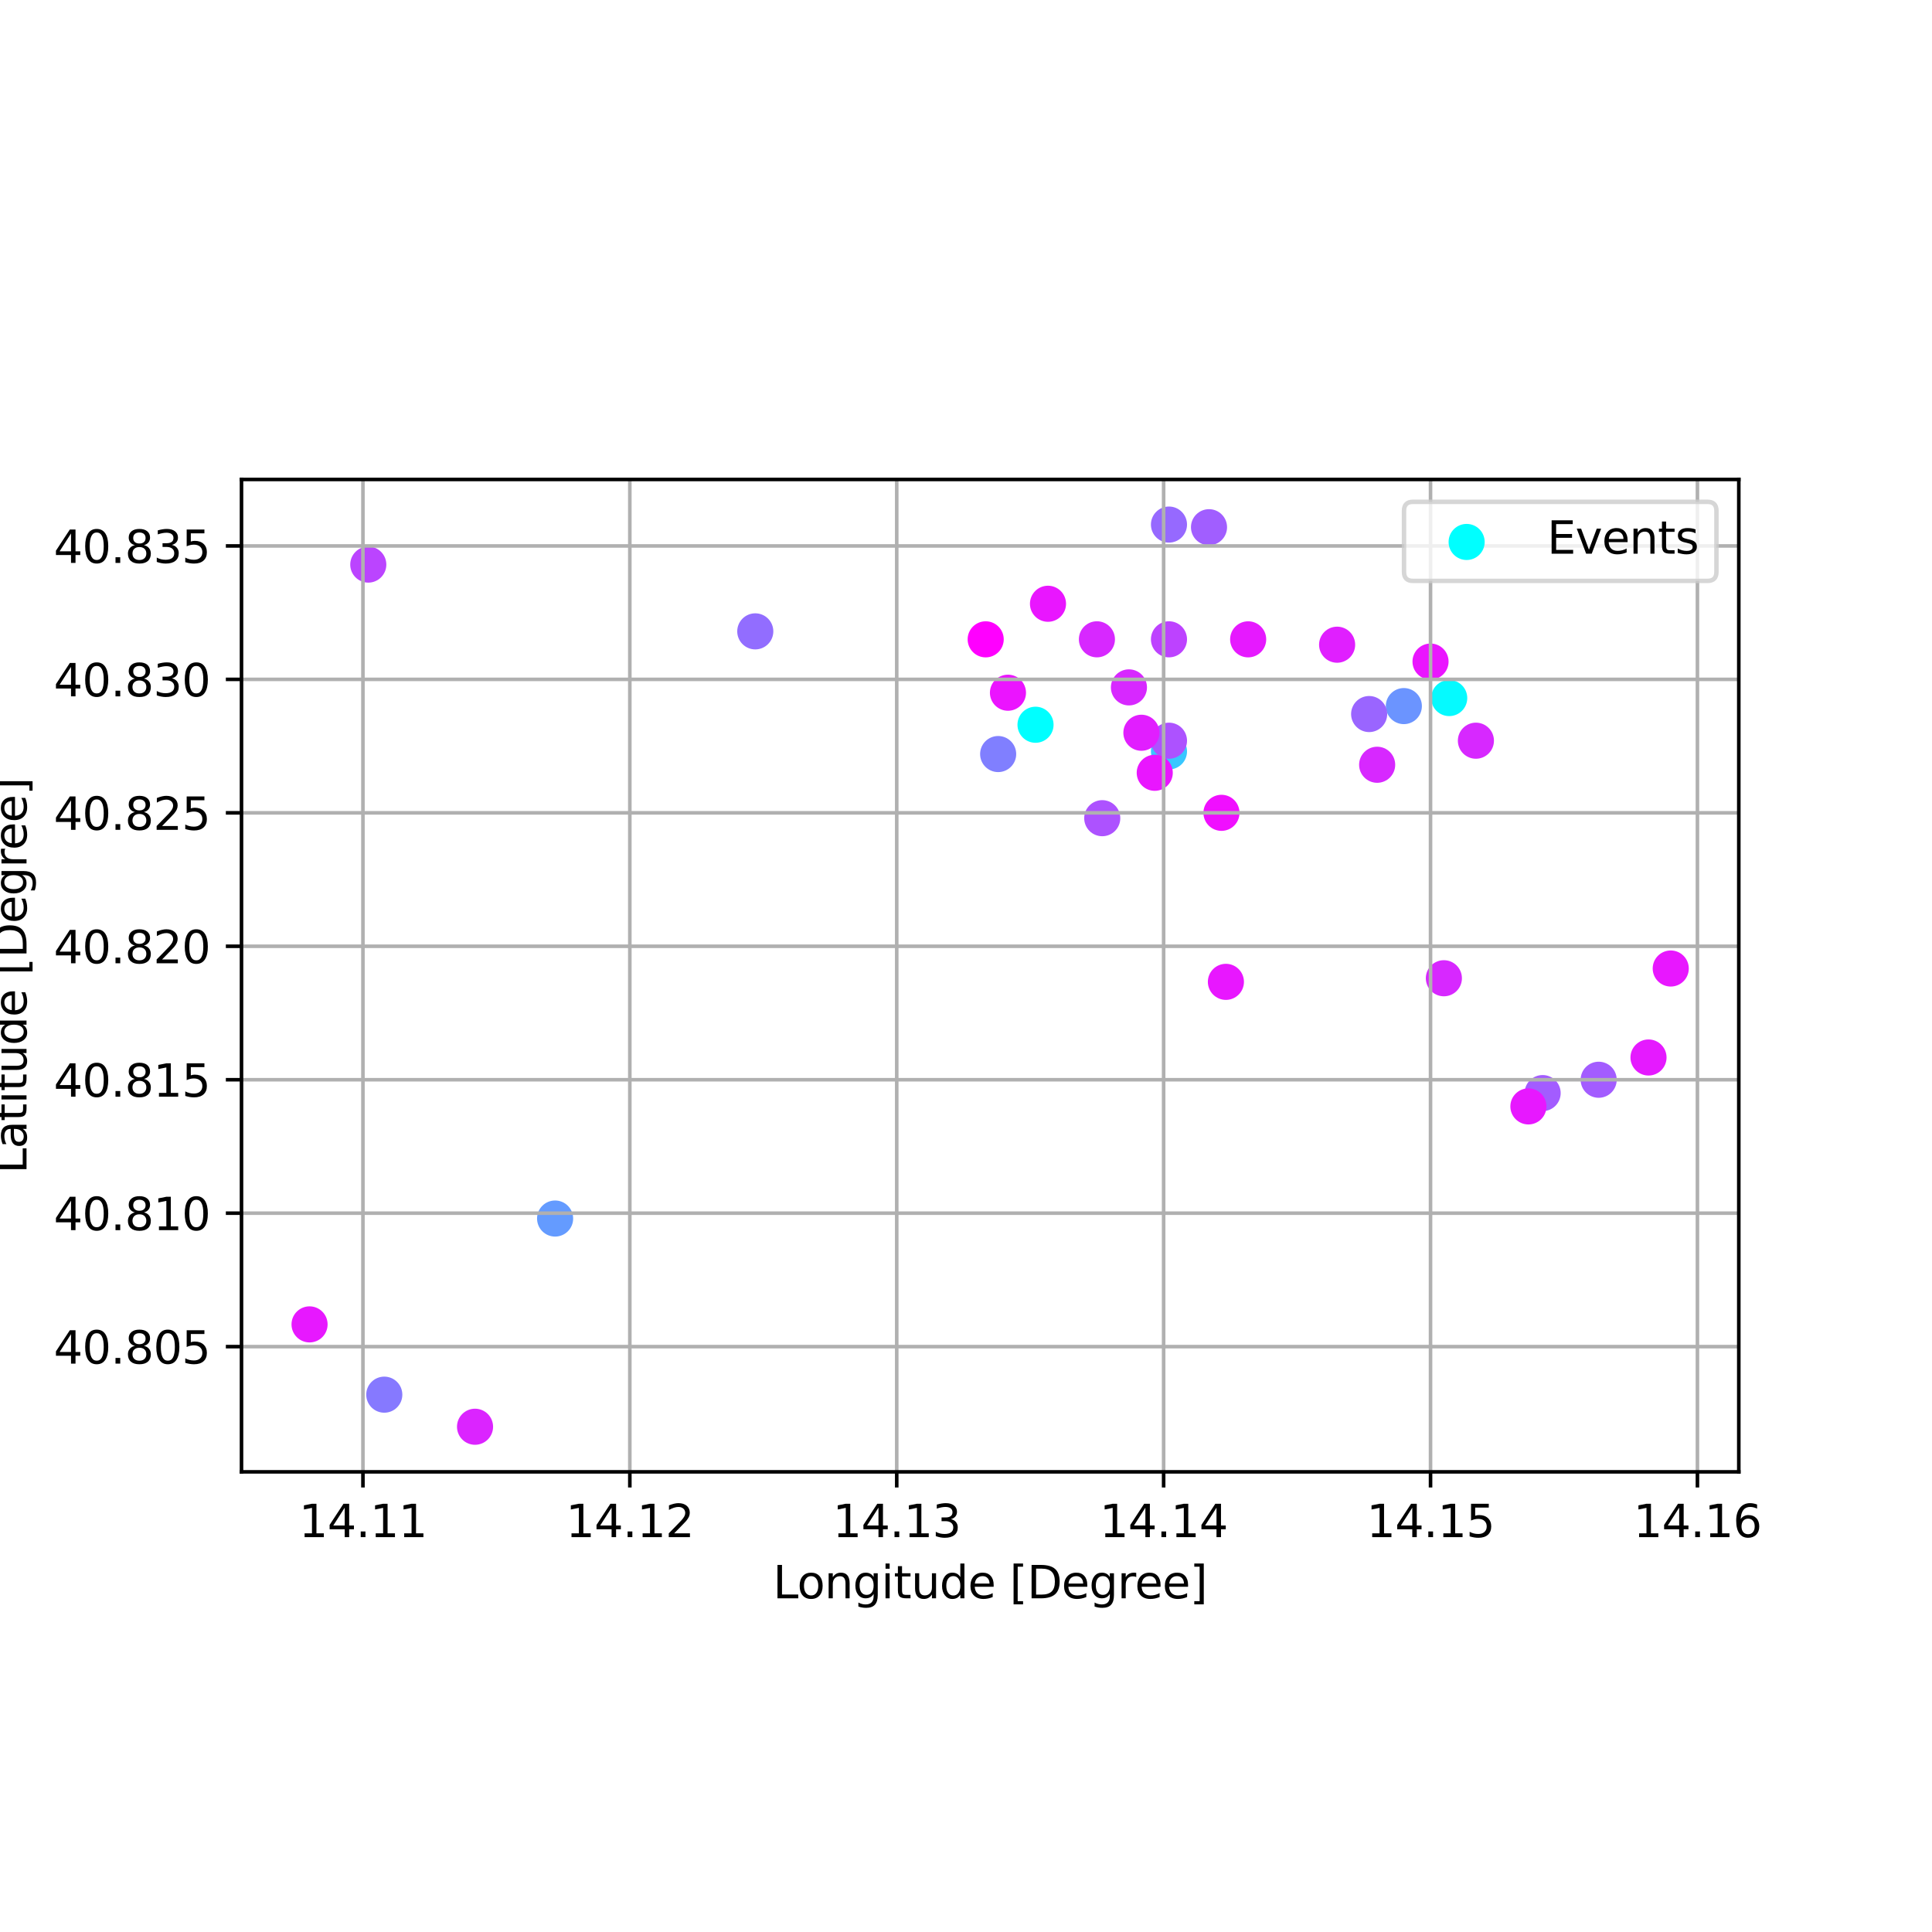 <?xml version="1.0" encoding="utf-8" standalone="no"?>
<!DOCTYPE svg PUBLIC "-//W3C//DTD SVG 1.1//EN"
  "http://www.w3.org/Graphics/SVG/1.1/DTD/svg11.dtd">
<svg xmlns:xlink="http://www.w3.org/1999/xlink" width="432pt" height="432pt" viewBox="0 0 432 432" xmlns="http://www.w3.org/2000/svg" version="1.1">
 <defs>
  <style type="text/css">*{stroke-linejoin: round; stroke-linecap: butt}</style>
 </defs>
 <g id="figure_1">
  <g id="patch_1">
   <path d="M 0 432 
L 432 432 
L 432 0 
L 0 0 
z
" style="fill: #ffffff"/>
  </g>
  <g id="axes_1">
   <g id="patch_2">
    <path d="M 54 329.11 
L 388.8 329.11 
L 388.8 107.21 
L 54 107.21 
z
" style="fill: #ffffff"/>
   </g>
   <g id="PathCollection_1">
    <defs>
     <path id="C0_0_2434a39457" d="M 0 3.536 
C 0.938 3.536 1.837 3.163 2.5 2.5 
C 3.163 1.837 3.536 0.938 3.536 -0 
C 3.536 -0.938 3.163 -1.837 2.5 -2.5 
C 1.837 -3.163 0.938 -3.536 0 -3.536 
C -0.938 -3.536 -1.837 -3.163 -2.5 -2.5 
C -3.163 -1.837 -3.536 -0.938 -3.536 0 
C -3.536 0.938 -3.163 1.837 -2.5 2.5 
C -1.837 3.163 -0.938 3.536 0 3.536 
z
"/>
    </defs>
    <g clip-path="url(#p8556b5bebb)">
     <use xlink:href="#C0_0_2434a39457" x="231.545" y="162.056" style="fill: #00ffff; stroke: #00ffff"/>
    </g>
    <g clip-path="url(#p8556b5bebb)">
     <use xlink:href="#C0_0_2434a39457" x="324.048" y="156.088" style="fill: #05faff; stroke: #05faff"/>
    </g>
    <g clip-path="url(#p8556b5bebb)">
     <use xlink:href="#C0_0_2434a39457" x="261.385" y="168.018" style="fill: #38c7ff; stroke: #38c7ff"/>
    </g>
    <g clip-path="url(#p8556b5bebb)">
     <use xlink:href="#C0_0_2434a39457" x="124.123" y="272.468" style="fill: #649bff; stroke: #649bff"/>
    </g>
    <g clip-path="url(#p8556b5bebb)">
     <use xlink:href="#C0_0_2434a39457" x="313.903" y="157.884" style="fill: #6b94ff; stroke: #6b94ff"/>
    </g>
    <g clip-path="url(#p8556b5bebb)">
     <use xlink:href="#C0_0_2434a39457" x="223.19" y="168.608" style="fill: #807fff; stroke: #807fff"/>
    </g>
    <g clip-path="url(#p8556b5bebb)">
     <use xlink:href="#C0_0_2434a39457" x="85.928" y="311.85" style="fill: #8679ff; stroke: #8679ff"/>
    </g>
    <g clip-path="url(#p8556b5bebb)">
     <use xlink:href="#C0_0_2434a39457" x="168.882" y="141.174" style="fill: #926dff; stroke: #926dff"/>
    </g>
    <g clip-path="url(#p8556b5bebb)">
     <use xlink:href="#C0_0_2434a39457" x="261.385" y="117.296" style="fill: #9669ff; stroke: #9669ff"/>
    </g>
    <g clip-path="url(#p8556b5bebb)">
     <use xlink:href="#C0_0_2434a39457" x="306.144" y="159.663" style="fill: #9a65ff; stroke: #9a65ff"/>
    </g>
    <g clip-path="url(#p8556b5bebb)">
     <use xlink:href="#C0_0_2434a39457" x="270.337" y="117.887" style="fill: #a15eff; stroke: #a15eff"/>
    </g>
    <g clip-path="url(#p8556b5bebb)">
     <use xlink:href="#C0_0_2434a39457" x="357.468" y="241.435" style="fill: #a35cff; stroke: #a35cff"/>
    </g>
    <g clip-path="url(#p8556b5bebb)">
     <use xlink:href="#C0_0_2434a39457" x="344.936" y="244.419" style="fill: #a35cff; stroke: #a35cff"/>
    </g>
    <g clip-path="url(#p8556b5bebb)">
     <use xlink:href="#C0_0_2434a39457" x="261.385" y="165.624" style="fill: #ad52ff; stroke: #ad52ff"/>
    </g>
    <g clip-path="url(#p8556b5bebb)">
     <use xlink:href="#C0_0_2434a39457" x="246.465" y="182.949" style="fill: #ad52ff; stroke: #ad52ff"/>
    </g>
    <g clip-path="url(#p8556b5bebb)">
     <use xlink:href="#C0_0_2434a39457" x="82.348" y="126.242" style="fill: #bb44ff; stroke: #bb44ff"/>
    </g>
    <g clip-path="url(#p8556b5bebb)">
     <use xlink:href="#C0_0_2434a39457" x="261.385" y="142.952" style="fill: #bd42ff; stroke: #bd42ff"/>
    </g>
    <g clip-path="url(#p8556b5bebb)">
     <use xlink:href="#C0_0_2434a39457" x="322.855" y="218.739" style="fill: #d728ff; stroke: #d728ff"/>
    </g>
    <g clip-path="url(#p8556b5bebb)">
     <use xlink:href="#C0_0_2434a39457" x="307.935" y="171.002" style="fill: #d728ff; stroke: #d728ff"/>
    </g>
    <g clip-path="url(#p8556b5bebb)">
     <use xlink:href="#C0_0_2434a39457" x="330.016" y="165.624" style="fill: #d728ff; stroke: #d728ff"/>
    </g>
    <g clip-path="url(#p8556b5bebb)">
     <use xlink:href="#C0_0_2434a39457" x="245.272" y="142.952" style="fill: #d728ff; stroke: #d728ff"/>
    </g>
    <g clip-path="url(#p8556b5bebb)">
     <use xlink:href="#C0_0_2434a39457" x="252.433" y="153.701" style="fill: #d728ff; stroke: #d728ff"/>
    </g>
    <g clip-path="url(#p8556b5bebb)">
     <use xlink:href="#C0_0_2434a39457" x="106.219" y="319.024" style="fill: #db24ff; stroke: #db24ff"/>
    </g>
    <g clip-path="url(#p8556b5bebb)">
     <use xlink:href="#C0_0_2434a39457" x="298.983" y="144.158" style="fill: #e01fff; stroke: #e01fff"/>
    </g>
    <g clip-path="url(#p8556b5bebb)">
     <use xlink:href="#C0_0_2434a39457" x="255.22" y="163.846" style="fill: #e11eff; stroke: #e11eff"/>
    </g>
    <g clip-path="url(#p8556b5bebb)">
     <use xlink:href="#C0_0_2434a39457" x="368.611" y="236.458" style="fill: #e51aff; stroke: #e51aff"/>
    </g>
    <g clip-path="url(#p8556b5bebb)">
     <use xlink:href="#C0_0_2434a39457" x="279.092" y="142.958" style="fill: #e619ff; stroke: #e619ff"/>
    </g>
    <g clip-path="url(#p8556b5bebb)">
     <use xlink:href="#C0_0_2434a39457" x="341.755" y="247.397" style="fill: #e718ff; stroke: #e718ff"/>
    </g>
    <g clip-path="url(#p8556b5bebb)">
     <use xlink:href="#C0_0_2434a39457" x="69.218" y="296.137" style="fill: #e718ff; stroke: #e718ff"/>
    </g>
    <g clip-path="url(#p8556b5bebb)">
     <use xlink:href="#C0_0_2434a39457" x="373.582" y="216.561" style="fill: #e817ff; stroke: #e817ff"/>
    </g>
    <g clip-path="url(#p8556b5bebb)">
     <use xlink:href="#C0_0_2434a39457" x="274.115" y="219.545" style="fill: #e817ff; stroke: #e817ff"/>
    </g>
    <g clip-path="url(#p8556b5bebb)">
     <use xlink:href="#C0_0_2434a39457" x="258.204" y="172.798" style="fill: #e916ff; stroke: #e916ff"/>
    </g>
    <g clip-path="url(#p8556b5bebb)">
     <use xlink:href="#C0_0_2434a39457" x="234.332" y="135.003" style="fill: #e916ff; stroke: #e916ff"/>
    </g>
    <g clip-path="url(#p8556b5bebb)">
     <use xlink:href="#C0_0_2434a39457" x="319.871" y="147.93" style="fill: #ea15ff; stroke: #ea15ff"/>
    </g>
    <g clip-path="url(#p8556b5bebb)">
     <use xlink:href="#C0_0_2434a39457" x="225.381" y="154.894" style="fill: #eb14ff; stroke: #eb14ff"/>
    </g>
    <g clip-path="url(#p8556b5bebb)">
     <use xlink:href="#C0_0_2434a39457" x="273.124" y="181.75" style="fill: #f00fff; stroke: #f00fff"/>
    </g>
    <g clip-path="url(#p8556b5bebb)">
     <use xlink:href="#C0_0_2434a39457" x="220.403" y="142.958" style="fill: #ff00ff; stroke: #ff00ff"/>
    </g>
   </g>
   <g id="matplotlib.axis_1">
    <g id="xtick_1">
     <g id="line2d_1">
      <path d="M 81.154 329.11 
L 81.154 107.21 
" clip-path="url(#p8556b5bebb)" style="fill: none; stroke: #b0b0b0; stroke-width: 0.8; stroke-linecap: square"/>
     </g>
     <g id="line2d_2">
      <defs>
       <path id="m1854e75a4c" d="M 0 0 
L 0 3.5 
" style="stroke: #000000; stroke-width: 0.8"/>
      </defs>
      <g>
       <use xlink:href="#m1854e75a4c" x="81.154" y="329.11" style="stroke: #000000; stroke-width: 0.8"/>
      </g>
     </g>
     <g id="text_1">
      <!-- 14.11 -->
      <g transform="translate(66.84 343.709) scale(0.1 -0.1)">
       <defs>
        <path id="DejaVuSans-31" d="M 794 531 
L 1825 531 
L 1825 4091 
L 703 3866 
L 703 4441 
L 1819 4666 
L 2450 4666 
L 2450 531 
L 3481 531 
L 3481 0 
L 794 0 
L 794 531 
z
" transform="scale(0.016)"/>
        <path id="DejaVuSans-34" d="M 2419 4116 
L 825 1625 
L 2419 1625 
L 2419 4116 
z
M 2253 4666 
L 3047 4666 
L 3047 1625 
L 3713 1625 
L 3713 1100 
L 3047 1100 
L 3047 0 
L 2419 0 
L 2419 1100 
L 313 1100 
L 313 1709 
L 2253 4666 
z
" transform="scale(0.016)"/>
        <path id="DejaVuSans-2e" d="M 684 794 
L 1344 794 
L 1344 0 
L 684 0 
L 684 794 
z
" transform="scale(0.016)"/>
       </defs>
       <use xlink:href="#DejaVuSans-31"/>
       <use xlink:href="#DejaVuSans-34" x="63.623"/>
       <use xlink:href="#DejaVuSans-2e" x="127.246"/>
       <use xlink:href="#DejaVuSans-31" x="159.033"/>
       <use xlink:href="#DejaVuSans-31" x="222.656"/>
      </g>
     </g>
    </g>
    <g id="xtick_2">
     <g id="line2d_3">
      <path d="M 140.833 329.11 
L 140.833 107.21 
" clip-path="url(#p8556b5bebb)" style="fill: none; stroke: #b0b0b0; stroke-width: 0.8; stroke-linecap: square"/>
     </g>
     <g id="line2d_4">
      <g>
       <use xlink:href="#m1854e75a4c" x="140.833" y="329.11" style="stroke: #000000; stroke-width: 0.8"/>
      </g>
     </g>
     <g id="text_2">
      <!-- 14.12 -->
      <g transform="translate(126.519 343.709) scale(0.1 -0.1)">
       <defs>
        <path id="DejaVuSans-32" d="M 1228 531 
L 3431 531 
L 3431 0 
L 469 0 
L 469 531 
Q 828 903 1448 1529 
Q 2069 2156 2228 2338 
Q 2531 2678 2651 2914 
Q 2772 3150 2772 3378 
Q 2772 3750 2511 3984 
Q 2250 4219 1831 4219 
Q 1534 4219 1204 4116 
Q 875 4013 500 3803 
L 500 4441 
Q 881 4594 1212 4672 
Q 1544 4750 1819 4750 
Q 2544 4750 2975 4387 
Q 3406 4025 3406 3419 
Q 3406 3131 3298 2873 
Q 3191 2616 2906 2266 
Q 2828 2175 2409 1742 
Q 1991 1309 1228 531 
z
" transform="scale(0.016)"/>
       </defs>
       <use xlink:href="#DejaVuSans-31"/>
       <use xlink:href="#DejaVuSans-34" x="63.623"/>
       <use xlink:href="#DejaVuSans-2e" x="127.246"/>
       <use xlink:href="#DejaVuSans-31" x="159.033"/>
       <use xlink:href="#DejaVuSans-32" x="222.656"/>
      </g>
     </g>
    </g>
    <g id="xtick_3">
     <g id="line2d_5">
      <path d="M 200.512 329.11 
L 200.512 107.21 
" clip-path="url(#p8556b5bebb)" style="fill: none; stroke: #b0b0b0; stroke-width: 0.8; stroke-linecap: square"/>
     </g>
     <g id="line2d_6">
      <g>
       <use xlink:href="#m1854e75a4c" x="200.512" y="329.11" style="stroke: #000000; stroke-width: 0.8"/>
      </g>
     </g>
     <g id="text_3">
      <!-- 14.13 -->
      <g transform="translate(186.198 343.709) scale(0.1 -0.1)">
       <defs>
        <path id="DejaVuSans-33" d="M 2597 2516 
Q 3050 2419 3304 2112 
Q 3559 1806 3559 1356 
Q 3559 666 3084 287 
Q 2609 -91 1734 -91 
Q 1441 -91 1130 -33 
Q 819 25 488 141 
L 488 750 
Q 750 597 1062 519 
Q 1375 441 1716 441 
Q 2309 441 2620 675 
Q 2931 909 2931 1356 
Q 2931 1769 2642 2001 
Q 2353 2234 1838 2234 
L 1294 2234 
L 1294 2753 
L 1863 2753 
Q 2328 2753 2575 2939 
Q 2822 3125 2822 3475 
Q 2822 3834 2567 4026 
Q 2313 4219 1838 4219 
Q 1578 4219 1281 4162 
Q 984 4106 628 3988 
L 628 4550 
Q 988 4650 1302 4700 
Q 1616 4750 1894 4750 
Q 2613 4750 3031 4423 
Q 3450 4097 3450 3541 
Q 3450 3153 3228 2886 
Q 3006 2619 2597 2516 
z
" transform="scale(0.016)"/>
       </defs>
       <use xlink:href="#DejaVuSans-31"/>
       <use xlink:href="#DejaVuSans-34" x="63.623"/>
       <use xlink:href="#DejaVuSans-2e" x="127.246"/>
       <use xlink:href="#DejaVuSans-31" x="159.033"/>
       <use xlink:href="#DejaVuSans-33" x="222.656"/>
      </g>
     </g>
    </g>
    <g id="xtick_4">
     <g id="line2d_7">
      <path d="M 260.191 329.11 
L 260.191 107.21 
" clip-path="url(#p8556b5bebb)" style="fill: none; stroke: #b0b0b0; stroke-width: 0.8; stroke-linecap: square"/>
     </g>
     <g id="line2d_8">
      <g>
       <use xlink:href="#m1854e75a4c" x="260.191" y="329.11" style="stroke: #000000; stroke-width: 0.8"/>
      </g>
     </g>
     <g id="text_4">
      <!-- 14.14 -->
      <g transform="translate(245.877 343.709) scale(0.1 -0.1)">
       <use xlink:href="#DejaVuSans-31"/>
       <use xlink:href="#DejaVuSans-34" x="63.623"/>
       <use xlink:href="#DejaVuSans-2e" x="127.246"/>
       <use xlink:href="#DejaVuSans-31" x="159.033"/>
       <use xlink:href="#DejaVuSans-34" x="222.656"/>
      </g>
     </g>
    </g>
    <g id="xtick_5">
     <g id="line2d_9">
      <path d="M 319.871 329.11 
L 319.871 107.21 
" clip-path="url(#p8556b5bebb)" style="fill: none; stroke: #b0b0b0; stroke-width: 0.8; stroke-linecap: square"/>
     </g>
     <g id="line2d_10">
      <g>
       <use xlink:href="#m1854e75a4c" x="319.871" y="329.11" style="stroke: #000000; stroke-width: 0.8"/>
      </g>
     </g>
     <g id="text_5">
      <!-- 14.15 -->
      <g transform="translate(305.557 343.709) scale(0.1 -0.1)">
       <defs>
        <path id="DejaVuSans-35" d="M 691 4666 
L 3169 4666 
L 3169 4134 
L 1269 4134 
L 1269 2991 
Q 1406 3038 1543 3061 
Q 1681 3084 1819 3084 
Q 2600 3084 3056 2656 
Q 3513 2228 3513 1497 
Q 3513 744 3044 326 
Q 2575 -91 1722 -91 
Q 1428 -91 1123 -41 
Q 819 9 494 109 
L 494 744 
Q 775 591 1075 516 
Q 1375 441 1709 441 
Q 2250 441 2565 725 
Q 2881 1009 2881 1497 
Q 2881 1984 2565 2268 
Q 2250 2553 1709 2553 
Q 1456 2553 1204 2497 
Q 953 2441 691 2322 
L 691 4666 
z
" transform="scale(0.016)"/>
       </defs>
       <use xlink:href="#DejaVuSans-31"/>
       <use xlink:href="#DejaVuSans-34" x="63.623"/>
       <use xlink:href="#DejaVuSans-2e" x="127.246"/>
       <use xlink:href="#DejaVuSans-31" x="159.033"/>
       <use xlink:href="#DejaVuSans-35" x="222.656"/>
      </g>
     </g>
    </g>
    <g id="xtick_6">
     <g id="line2d_11">
      <path d="M 379.55 329.11 
L 379.55 107.21 
" clip-path="url(#p8556b5bebb)" style="fill: none; stroke: #b0b0b0; stroke-width: 0.8; stroke-linecap: square"/>
     </g>
     <g id="line2d_12">
      <g>
       <use xlink:href="#m1854e75a4c" x="379.55" y="329.11" style="stroke: #000000; stroke-width: 0.8"/>
      </g>
     </g>
     <g id="text_6">
      <!-- 14.16 -->
      <g transform="translate(365.236 343.709) scale(0.1 -0.1)">
       <defs>
        <path id="DejaVuSans-36" d="M 2113 2584 
Q 1688 2584 1439 2293 
Q 1191 2003 1191 1497 
Q 1191 994 1439 701 
Q 1688 409 2113 409 
Q 2538 409 2786 701 
Q 3034 994 3034 1497 
Q 3034 2003 2786 2293 
Q 2538 2584 2113 2584 
z
M 3366 4563 
L 3366 3988 
Q 3128 4100 2886 4159 
Q 2644 4219 2406 4219 
Q 1781 4219 1451 3797 
Q 1122 3375 1075 2522 
Q 1259 2794 1537 2939 
Q 1816 3084 2150 3084 
Q 2853 3084 3261 2657 
Q 3669 2231 3669 1497 
Q 3669 778 3244 343 
Q 2819 -91 2113 -91 
Q 1303 -91 875 529 
Q 447 1150 447 2328 
Q 447 3434 972 4092 
Q 1497 4750 2381 4750 
Q 2619 4750 2861 4703 
Q 3103 4656 3366 4563 
z
" transform="scale(0.016)"/>
       </defs>
       <use xlink:href="#DejaVuSans-31"/>
       <use xlink:href="#DejaVuSans-34" x="63.623"/>
       <use xlink:href="#DejaVuSans-2e" x="127.246"/>
       <use xlink:href="#DejaVuSans-31" x="159.033"/>
       <use xlink:href="#DejaVuSans-36" x="222.656"/>
      </g>
     </g>
    </g>
    <g id="text_7">
     <!-- Longitude [Degree] -->
     <g transform="translate(172.843 357.387) scale(0.1 -0.1)">
      <defs>
       <path id="DejaVuSans-4c" d="M 628 4666 
L 1259 4666 
L 1259 531 
L 3531 531 
L 3531 0 
L 628 0 
L 628 4666 
z
" transform="scale(0.016)"/>
       <path id="DejaVuSans-6f" d="M 1959 3097 
Q 1497 3097 1228 2736 
Q 959 2375 959 1747 
Q 959 1119 1226 758 
Q 1494 397 1959 397 
Q 2419 397 2687 759 
Q 2956 1122 2956 1747 
Q 2956 2369 2687 2733 
Q 2419 3097 1959 3097 
z
M 1959 3584 
Q 2709 3584 3137 3096 
Q 3566 2609 3566 1747 
Q 3566 888 3137 398 
Q 2709 -91 1959 -91 
Q 1206 -91 779 398 
Q 353 888 353 1747 
Q 353 2609 779 3096 
Q 1206 3584 1959 3584 
z
" transform="scale(0.016)"/>
       <path id="DejaVuSans-6e" d="M 3513 2113 
L 3513 0 
L 2938 0 
L 2938 2094 
Q 2938 2591 2744 2837 
Q 2550 3084 2163 3084 
Q 1697 3084 1428 2787 
Q 1159 2491 1159 1978 
L 1159 0 
L 581 0 
L 581 3500 
L 1159 3500 
L 1159 2956 
Q 1366 3272 1645 3428 
Q 1925 3584 2291 3584 
Q 2894 3584 3203 3211 
Q 3513 2838 3513 2113 
z
" transform="scale(0.016)"/>
       <path id="DejaVuSans-67" d="M 2906 1791 
Q 2906 2416 2648 2759 
Q 2391 3103 1925 3103 
Q 1463 3103 1205 2759 
Q 947 2416 947 1791 
Q 947 1169 1205 825 
Q 1463 481 1925 481 
Q 2391 481 2648 825 
Q 2906 1169 2906 1791 
z
M 3481 434 
Q 3481 -459 3084 -895 
Q 2688 -1331 1869 -1331 
Q 1566 -1331 1297 -1286 
Q 1028 -1241 775 -1147 
L 775 -588 
Q 1028 -725 1275 -790 
Q 1522 -856 1778 -856 
Q 2344 -856 2625 -561 
Q 2906 -266 2906 331 
L 2906 616 
Q 2728 306 2450 153 
Q 2172 0 1784 0 
Q 1141 0 747 490 
Q 353 981 353 1791 
Q 353 2603 747 3093 
Q 1141 3584 1784 3584 
Q 2172 3584 2450 3431 
Q 2728 3278 2906 2969 
L 2906 3500 
L 3481 3500 
L 3481 434 
z
" transform="scale(0.016)"/>
       <path id="DejaVuSans-69" d="M 603 3500 
L 1178 3500 
L 1178 0 
L 603 0 
L 603 3500 
z
M 603 4863 
L 1178 4863 
L 1178 4134 
L 603 4134 
L 603 4863 
z
" transform="scale(0.016)"/>
       <path id="DejaVuSans-74" d="M 1172 4494 
L 1172 3500 
L 2356 3500 
L 2356 3053 
L 1172 3053 
L 1172 1153 
Q 1172 725 1289 603 
Q 1406 481 1766 481 
L 2356 481 
L 2356 0 
L 1766 0 
Q 1100 0 847 248 
Q 594 497 594 1153 
L 594 3053 
L 172 3053 
L 172 3500 
L 594 3500 
L 594 4494 
L 1172 4494 
z
" transform="scale(0.016)"/>
       <path id="DejaVuSans-75" d="M 544 1381 
L 544 3500 
L 1119 3500 
L 1119 1403 
Q 1119 906 1312 657 
Q 1506 409 1894 409 
Q 2359 409 2629 706 
Q 2900 1003 2900 1516 
L 2900 3500 
L 3475 3500 
L 3475 0 
L 2900 0 
L 2900 538 
Q 2691 219 2414 64 
Q 2138 -91 1772 -91 
Q 1169 -91 856 284 
Q 544 659 544 1381 
z
M 1991 3584 
L 1991 3584 
z
" transform="scale(0.016)"/>
       <path id="DejaVuSans-64" d="M 2906 2969 
L 2906 4863 
L 3481 4863 
L 3481 0 
L 2906 0 
L 2906 525 
Q 2725 213 2448 61 
Q 2172 -91 1784 -91 
Q 1150 -91 751 415 
Q 353 922 353 1747 
Q 353 2572 751 3078 
Q 1150 3584 1784 3584 
Q 2172 3584 2448 3432 
Q 2725 3281 2906 2969 
z
M 947 1747 
Q 947 1113 1208 752 
Q 1469 391 1925 391 
Q 2381 391 2643 752 
Q 2906 1113 2906 1747 
Q 2906 2381 2643 2742 
Q 2381 3103 1925 3103 
Q 1469 3103 1208 2742 
Q 947 2381 947 1747 
z
" transform="scale(0.016)"/>
       <path id="DejaVuSans-65" d="M 3597 1894 
L 3597 1613 
L 953 1613 
Q 991 1019 1311 708 
Q 1631 397 2203 397 
Q 2534 397 2845 478 
Q 3156 559 3463 722 
L 3463 178 
Q 3153 47 2828 -22 
Q 2503 -91 2169 -91 
Q 1331 -91 842 396 
Q 353 884 353 1716 
Q 353 2575 817 3079 
Q 1281 3584 2069 3584 
Q 2775 3584 3186 3129 
Q 3597 2675 3597 1894 
z
M 3022 2063 
Q 3016 2534 2758 2815 
Q 2500 3097 2075 3097 
Q 1594 3097 1305 2825 
Q 1016 2553 972 2059 
L 3022 2063 
z
" transform="scale(0.016)"/>
       <path id="DejaVuSans-20" transform="scale(0.016)"/>
       <path id="DejaVuSans-5b" d="M 550 4863 
L 1875 4863 
L 1875 4416 
L 1125 4416 
L 1125 -397 
L 1875 -397 
L 1875 -844 
L 550 -844 
L 550 4863 
z
" transform="scale(0.016)"/>
       <path id="DejaVuSans-44" d="M 1259 4147 
L 1259 519 
L 2022 519 
Q 2988 519 3436 956 
Q 3884 1394 3884 2338 
Q 3884 3275 3436 3711 
Q 2988 4147 2022 4147 
L 1259 4147 
z
M 628 4666 
L 1925 4666 
Q 3281 4666 3915 4102 
Q 4550 3538 4550 2338 
Q 4550 1131 3912 565 
Q 3275 0 1925 0 
L 628 0 
L 628 4666 
z
" transform="scale(0.016)"/>
       <path id="DejaVuSans-72" d="M 2631 2963 
Q 2534 3019 2420 3045 
Q 2306 3072 2169 3072 
Q 1681 3072 1420 2755 
Q 1159 2438 1159 1844 
L 1159 0 
L 581 0 
L 581 3500 
L 1159 3500 
L 1159 2956 
Q 1341 3275 1631 3429 
Q 1922 3584 2338 3584 
Q 2397 3584 2469 3576 
Q 2541 3569 2628 3553 
L 2631 2963 
z
" transform="scale(0.016)"/>
       <path id="DejaVuSans-5d" d="M 1947 4863 
L 1947 -844 
L 622 -844 
L 622 -397 
L 1369 -397 
L 1369 4416 
L 622 4416 
L 622 4863 
L 1947 4863 
z
" transform="scale(0.016)"/>
      </defs>
      <use xlink:href="#DejaVuSans-4c"/>
      <use xlink:href="#DejaVuSans-6f" x="53.963"/>
      <use xlink:href="#DejaVuSans-6e" x="115.145"/>
      <use xlink:href="#DejaVuSans-67" x="178.523"/>
      <use xlink:href="#DejaVuSans-69" x="242"/>
      <use xlink:href="#DejaVuSans-74" x="269.783"/>
      <use xlink:href="#DejaVuSans-75" x="308.992"/>
      <use xlink:href="#DejaVuSans-64" x="372.371"/>
      <use xlink:href="#DejaVuSans-65" x="435.848"/>
      <use xlink:href="#DejaVuSans-20" x="497.371"/>
      <use xlink:href="#DejaVuSans-5b" x="529.158"/>
      <use xlink:href="#DejaVuSans-44" x="568.172"/>
      <use xlink:href="#DejaVuSans-65" x="645.174"/>
      <use xlink:href="#DejaVuSans-67" x="706.697"/>
      <use xlink:href="#DejaVuSans-72" x="770.174"/>
      <use xlink:href="#DejaVuSans-65" x="809.037"/>
      <use xlink:href="#DejaVuSans-65" x="870.561"/>
      <use xlink:href="#DejaVuSans-5d" x="932.084"/>
     </g>
    </g>
   </g>
   <g id="matplotlib.axis_2">
    <g id="ytick_1">
     <g id="line2d_13">
      <path d="M 54 301.108 
L 388.8 301.108 
" clip-path="url(#p8556b5bebb)" style="fill: none; stroke: #b0b0b0; stroke-width: 0.8; stroke-linecap: square"/>
     </g>
     <g id="line2d_14">
      <defs>
       <path id="m312e97fccd" d="M 0 0 
L -3.5 0 
" style="stroke: #000000; stroke-width: 0.8"/>
      </defs>
      <g>
       <use xlink:href="#m312e97fccd" x="54" y="301.108" style="stroke: #000000; stroke-width: 0.8"/>
      </g>
     </g>
     <g id="text_8">
      <!-- 40.805 -->
      <g transform="translate(12.009 304.907) scale(0.1 -0.1)">
       <defs>
        <path id="DejaVuSans-30" d="M 2034 4250 
Q 1547 4250 1301 3770 
Q 1056 3291 1056 2328 
Q 1056 1369 1301 889 
Q 1547 409 2034 409 
Q 2525 409 2770 889 
Q 3016 1369 3016 2328 
Q 3016 3291 2770 3770 
Q 2525 4250 2034 4250 
z
M 2034 4750 
Q 2819 4750 3233 4129 
Q 3647 3509 3647 2328 
Q 3647 1150 3233 529 
Q 2819 -91 2034 -91 
Q 1250 -91 836 529 
Q 422 1150 422 2328 
Q 422 3509 836 4129 
Q 1250 4750 2034 4750 
z
" transform="scale(0.016)"/>
        <path id="DejaVuSans-38" d="M 2034 2216 
Q 1584 2216 1326 1975 
Q 1069 1734 1069 1313 
Q 1069 891 1326 650 
Q 1584 409 2034 409 
Q 2484 409 2743 651 
Q 3003 894 3003 1313 
Q 3003 1734 2745 1975 
Q 2488 2216 2034 2216 
z
M 1403 2484 
Q 997 2584 770 2862 
Q 544 3141 544 3541 
Q 544 4100 942 4425 
Q 1341 4750 2034 4750 
Q 2731 4750 3128 4425 
Q 3525 4100 3525 3541 
Q 3525 3141 3298 2862 
Q 3072 2584 2669 2484 
Q 3125 2378 3379 2068 
Q 3634 1759 3634 1313 
Q 3634 634 3220 271 
Q 2806 -91 2034 -91 
Q 1263 -91 848 271 
Q 434 634 434 1313 
Q 434 1759 690 2068 
Q 947 2378 1403 2484 
z
M 1172 3481 
Q 1172 3119 1398 2916 
Q 1625 2713 2034 2713 
Q 2441 2713 2670 2916 
Q 2900 3119 2900 3481 
Q 2900 3844 2670 4047 
Q 2441 4250 2034 4250 
Q 1625 4250 1398 4047 
Q 1172 3844 1172 3481 
z
" transform="scale(0.016)"/>
       </defs>
       <use xlink:href="#DejaVuSans-34"/>
       <use xlink:href="#DejaVuSans-30" x="63.623"/>
       <use xlink:href="#DejaVuSans-2e" x="127.246"/>
       <use xlink:href="#DejaVuSans-38" x="159.033"/>
       <use xlink:href="#DejaVuSans-30" x="222.656"/>
       <use xlink:href="#DejaVuSans-35" x="286.279"/>
      </g>
     </g>
    </g>
    <g id="ytick_2">
     <g id="line2d_15">
      <path d="M 54 271.268 
L 388.8 271.268 
" clip-path="url(#p8556b5bebb)" style="fill: none; stroke: #b0b0b0; stroke-width: 0.8; stroke-linecap: square"/>
     </g>
     <g id="line2d_16">
      <g>
       <use xlink:href="#m312e97fccd" x="54" y="271.268" style="stroke: #000000; stroke-width: 0.8"/>
      </g>
     </g>
     <g id="text_9">
      <!-- 40.810 -->
      <g transform="translate(12.009 275.068) scale(0.1 -0.1)">
       <use xlink:href="#DejaVuSans-34"/>
       <use xlink:href="#DejaVuSans-30" x="63.623"/>
       <use xlink:href="#DejaVuSans-2e" x="127.246"/>
       <use xlink:href="#DejaVuSans-38" x="159.033"/>
       <use xlink:href="#DejaVuSans-31" x="222.656"/>
       <use xlink:href="#DejaVuSans-30" x="286.279"/>
      </g>
     </g>
    </g>
    <g id="ytick_3">
     <g id="line2d_17">
      <path d="M 54 241.429 
L 388.8 241.429 
" clip-path="url(#p8556b5bebb)" style="fill: none; stroke: #b0b0b0; stroke-width: 0.8; stroke-linecap: square"/>
     </g>
     <g id="line2d_18">
      <g>
       <use xlink:href="#m312e97fccd" x="54" y="241.429" style="stroke: #000000; stroke-width: 0.8"/>
      </g>
     </g>
     <g id="text_10">
      <!-- 40.815 -->
      <g transform="translate(12.009 245.228) scale(0.1 -0.1)">
       <use xlink:href="#DejaVuSans-34"/>
       <use xlink:href="#DejaVuSans-30" x="63.623"/>
       <use xlink:href="#DejaVuSans-2e" x="127.246"/>
       <use xlink:href="#DejaVuSans-38" x="159.033"/>
       <use xlink:href="#DejaVuSans-31" x="222.656"/>
       <use xlink:href="#DejaVuSans-35" x="286.279"/>
      </g>
     </g>
    </g>
    <g id="ytick_4">
     <g id="line2d_19">
      <path d="M 54 211.589 
L 388.8 211.589 
" clip-path="url(#p8556b5bebb)" style="fill: none; stroke: #b0b0b0; stroke-width: 0.8; stroke-linecap: square"/>
     </g>
     <g id="line2d_20">
      <g>
       <use xlink:href="#m312e97fccd" x="54" y="211.589" style="stroke: #000000; stroke-width: 0.8"/>
      </g>
     </g>
     <g id="text_11">
      <!-- 40.820 -->
      <g transform="translate(12.009 215.389) scale(0.1 -0.1)">
       <use xlink:href="#DejaVuSans-34"/>
       <use xlink:href="#DejaVuSans-30" x="63.623"/>
       <use xlink:href="#DejaVuSans-2e" x="127.246"/>
       <use xlink:href="#DejaVuSans-38" x="159.033"/>
       <use xlink:href="#DejaVuSans-32" x="222.656"/>
       <use xlink:href="#DejaVuSans-30" x="286.279"/>
      </g>
     </g>
    </g>
    <g id="ytick_5">
     <g id="line2d_21">
      <path d="M 54 181.75 
L 388.8 181.75 
" clip-path="url(#p8556b5bebb)" style="fill: none; stroke: #b0b0b0; stroke-width: 0.8; stroke-linecap: square"/>
     </g>
     <g id="line2d_22">
      <g>
       <use xlink:href="#m312e97fccd" x="54" y="181.75" style="stroke: #000000; stroke-width: 0.8"/>
      </g>
     </g>
     <g id="text_12">
      <!-- 40.825 -->
      <g transform="translate(12.009 185.549) scale(0.1 -0.1)">
       <use xlink:href="#DejaVuSans-34"/>
       <use xlink:href="#DejaVuSans-30" x="63.623"/>
       <use xlink:href="#DejaVuSans-2e" x="127.246"/>
       <use xlink:href="#DejaVuSans-38" x="159.033"/>
       <use xlink:href="#DejaVuSans-32" x="222.656"/>
       <use xlink:href="#DejaVuSans-35" x="286.279"/>
      </g>
     </g>
    </g>
    <g id="ytick_6">
     <g id="line2d_23">
      <path d="M 54 151.91 
L 388.8 151.91 
" clip-path="url(#p8556b5bebb)" style="fill: none; stroke: #b0b0b0; stroke-width: 0.8; stroke-linecap: square"/>
     </g>
     <g id="line2d_24">
      <g>
       <use xlink:href="#m312e97fccd" x="54" y="151.91" style="stroke: #000000; stroke-width: 0.8"/>
      </g>
     </g>
     <g id="text_13">
      <!-- 40.830 -->
      <g transform="translate(12.009 155.709) scale(0.1 -0.1)">
       <use xlink:href="#DejaVuSans-34"/>
       <use xlink:href="#DejaVuSans-30" x="63.623"/>
       <use xlink:href="#DejaVuSans-2e" x="127.246"/>
       <use xlink:href="#DejaVuSans-38" x="159.033"/>
       <use xlink:href="#DejaVuSans-33" x="222.656"/>
       <use xlink:href="#DejaVuSans-30" x="286.279"/>
      </g>
     </g>
    </g>
    <g id="ytick_7">
     <g id="line2d_25">
      <path d="M 54 122.071 
L 388.8 122.071 
" clip-path="url(#p8556b5bebb)" style="fill: none; stroke: #b0b0b0; stroke-width: 0.8; stroke-linecap: square"/>
     </g>
     <g id="line2d_26">
      <g>
       <use xlink:href="#m312e97fccd" x="54" y="122.071" style="stroke: #000000; stroke-width: 0.8"/>
      </g>
     </g>
     <g id="text_14">
      <!-- 40.835 -->
      <g transform="translate(12.009 125.87) scale(0.1 -0.1)">
       <use xlink:href="#DejaVuSans-34"/>
       <use xlink:href="#DejaVuSans-30" x="63.623"/>
       <use xlink:href="#DejaVuSans-2e" x="127.246"/>
       <use xlink:href="#DejaVuSans-38" x="159.033"/>
       <use xlink:href="#DejaVuSans-33" x="222.656"/>
       <use xlink:href="#DejaVuSans-35" x="286.279"/>
      </g>
     </g>
    </g>
    <g id="text_15">
     <!-- Latitude [Degree] -->
     <g transform="translate(5.93 262.426) rotate(-90) scale(0.1 -0.1)">
      <defs>
       <path id="DejaVuSans-61" d="M 2194 1759 
Q 1497 1759 1228 1600 
Q 959 1441 959 1056 
Q 959 750 1161 570 
Q 1363 391 1709 391 
Q 2188 391 2477 730 
Q 2766 1069 2766 1631 
L 2766 1759 
L 2194 1759 
z
M 3341 1997 
L 3341 0 
L 2766 0 
L 2766 531 
Q 2569 213 2275 61 
Q 1981 -91 1556 -91 
Q 1019 -91 701 211 
Q 384 513 384 1019 
Q 384 1609 779 1909 
Q 1175 2209 1959 2209 
L 2766 2209 
L 2766 2266 
Q 2766 2663 2505 2880 
Q 2244 3097 1772 3097 
Q 1472 3097 1187 3025 
Q 903 2953 641 2809 
L 641 3341 
Q 956 3463 1253 3523 
Q 1550 3584 1831 3584 
Q 2591 3584 2966 3190 
Q 3341 2797 3341 1997 
z
" transform="scale(0.016)"/>
      </defs>
      <use xlink:href="#DejaVuSans-4c"/>
      <use xlink:href="#DejaVuSans-61" x="55.713"/>
      <use xlink:href="#DejaVuSans-74" x="116.992"/>
      <use xlink:href="#DejaVuSans-69" x="156.201"/>
      <use xlink:href="#DejaVuSans-74" x="183.984"/>
      <use xlink:href="#DejaVuSans-75" x="223.193"/>
      <use xlink:href="#DejaVuSans-64" x="286.572"/>
      <use xlink:href="#DejaVuSans-65" x="350.049"/>
      <use xlink:href="#DejaVuSans-20" x="411.572"/>
      <use xlink:href="#DejaVuSans-5b" x="443.359"/>
      <use xlink:href="#DejaVuSans-44" x="482.373"/>
      <use xlink:href="#DejaVuSans-65" x="559.375"/>
      <use xlink:href="#DejaVuSans-67" x="620.898"/>
      <use xlink:href="#DejaVuSans-72" x="684.375"/>
      <use xlink:href="#DejaVuSans-65" x="723.238"/>
      <use xlink:href="#DejaVuSans-65" x="784.762"/>
      <use xlink:href="#DejaVuSans-5d" x="846.285"/>
     </g>
    </g>
   </g>
   <g id="patch_3">
    <path d="M 54 329.11 
L 54 107.21 
" style="fill: none; stroke: #000000; stroke-width: 0.8; stroke-linejoin: miter; stroke-linecap: square"/>
   </g>
   <g id="patch_4">
    <path d="M 388.8 329.11 
L 388.8 107.21 
" style="fill: none; stroke: #000000; stroke-width: 0.8; stroke-linejoin: miter; stroke-linecap: square"/>
   </g>
   <g id="patch_5">
    <path d="M 54 329.11 
L 388.8 329.11 
" style="fill: none; stroke: #000000; stroke-width: 0.8; stroke-linejoin: miter; stroke-linecap: square"/>
   </g>
   <g id="patch_6">
    <path d="M 54 107.21 
L 388.8 107.21 
" style="fill: none; stroke: #000000; stroke-width: 0.8; stroke-linejoin: miter; stroke-linecap: square"/>
   </g>
   <g id="legend_1">
    <g id="patch_7">
     <path d="M 315.942 129.888 
L 381.8 129.888 
Q 383.8 129.888 383.8 127.888 
L 383.8 114.21 
Q 383.8 112.21 381.8 112.21 
L 315.942 112.21 
Q 313.942 112.21 313.942 114.21 
L 313.942 127.888 
Q 313.942 129.888 315.942 129.888 
z
" style="fill: #ffffff; opacity: 0.8; stroke: #cccccc; stroke-linejoin: miter"/>
    </g>
    <g id="PathCollection_2">
     <path d="M 327.942 124.719 
C 328.88 124.719 329.779 124.346 330.442 123.683 
C 331.105 123.02 331.478 122.121 331.478 121.183 
C 331.478 120.246 331.105 119.346 330.442 118.683 
C 329.779 118.02 328.88 117.648 327.942 117.648 
C 327.005 117.648 326.105 118.02 325.442 118.683 
C 324.779 119.346 324.407 120.246 324.407 121.183 
C 324.407 122.121 324.779 123.02 325.442 123.683 
C 326.105 124.346 327.005 124.719 327.942 124.719 
z
" style="fill: #00ffff; stroke: #00ffff"/>
    </g>
    <g id="text_16">
     <!-- Events -->
     <g transform="translate(345.942 123.808) scale(0.1 -0.1)">
      <defs>
       <path id="DejaVuSans-45" d="M 628 4666 
L 3578 4666 
L 3578 4134 
L 1259 4134 
L 1259 2753 
L 3481 2753 
L 3481 2222 
L 1259 2222 
L 1259 531 
L 3634 531 
L 3634 0 
L 628 0 
L 628 4666 
z
" transform="scale(0.016)"/>
       <path id="DejaVuSans-76" d="M 191 3500 
L 800 3500 
L 1894 563 
L 2988 3500 
L 3597 3500 
L 2284 0 
L 1503 0 
L 191 3500 
z
" transform="scale(0.016)"/>
       <path id="DejaVuSans-73" d="M 2834 3397 
L 2834 2853 
Q 2591 2978 2328 3040 
Q 2066 3103 1784 3103 
Q 1356 3103 1142 2972 
Q 928 2841 928 2578 
Q 928 2378 1081 2264 
Q 1234 2150 1697 2047 
L 1894 2003 
Q 2506 1872 2764 1633 
Q 3022 1394 3022 966 
Q 3022 478 2636 193 
Q 2250 -91 1575 -91 
Q 1294 -91 989 -36 
Q 684 19 347 128 
L 347 722 
Q 666 556 975 473 
Q 1284 391 1588 391 
Q 1994 391 2212 530 
Q 2431 669 2431 922 
Q 2431 1156 2273 1281 
Q 2116 1406 1581 1522 
L 1381 1569 
Q 847 1681 609 1914 
Q 372 2147 372 2553 
Q 372 3047 722 3315 
Q 1072 3584 1716 3584 
Q 2034 3584 2315 3537 
Q 2597 3491 2834 3397 
z
" transform="scale(0.016)"/>
      </defs>
      <use xlink:href="#DejaVuSans-45"/>
      <use xlink:href="#DejaVuSans-76" x="63.184"/>
      <use xlink:href="#DejaVuSans-65" x="122.363"/>
      <use xlink:href="#DejaVuSans-6e" x="183.887"/>
      <use xlink:href="#DejaVuSans-74" x="247.266"/>
      <use xlink:href="#DejaVuSans-73" x="286.475"/>
     </g>
    </g>
   </g>
  </g>
 </g>
 <defs>
  <clipPath id="p8556b5bebb">
   <rect x="54" y="107.21" width="334.8" height="221.9"/>
  </clipPath>
 </defs>
</svg>
